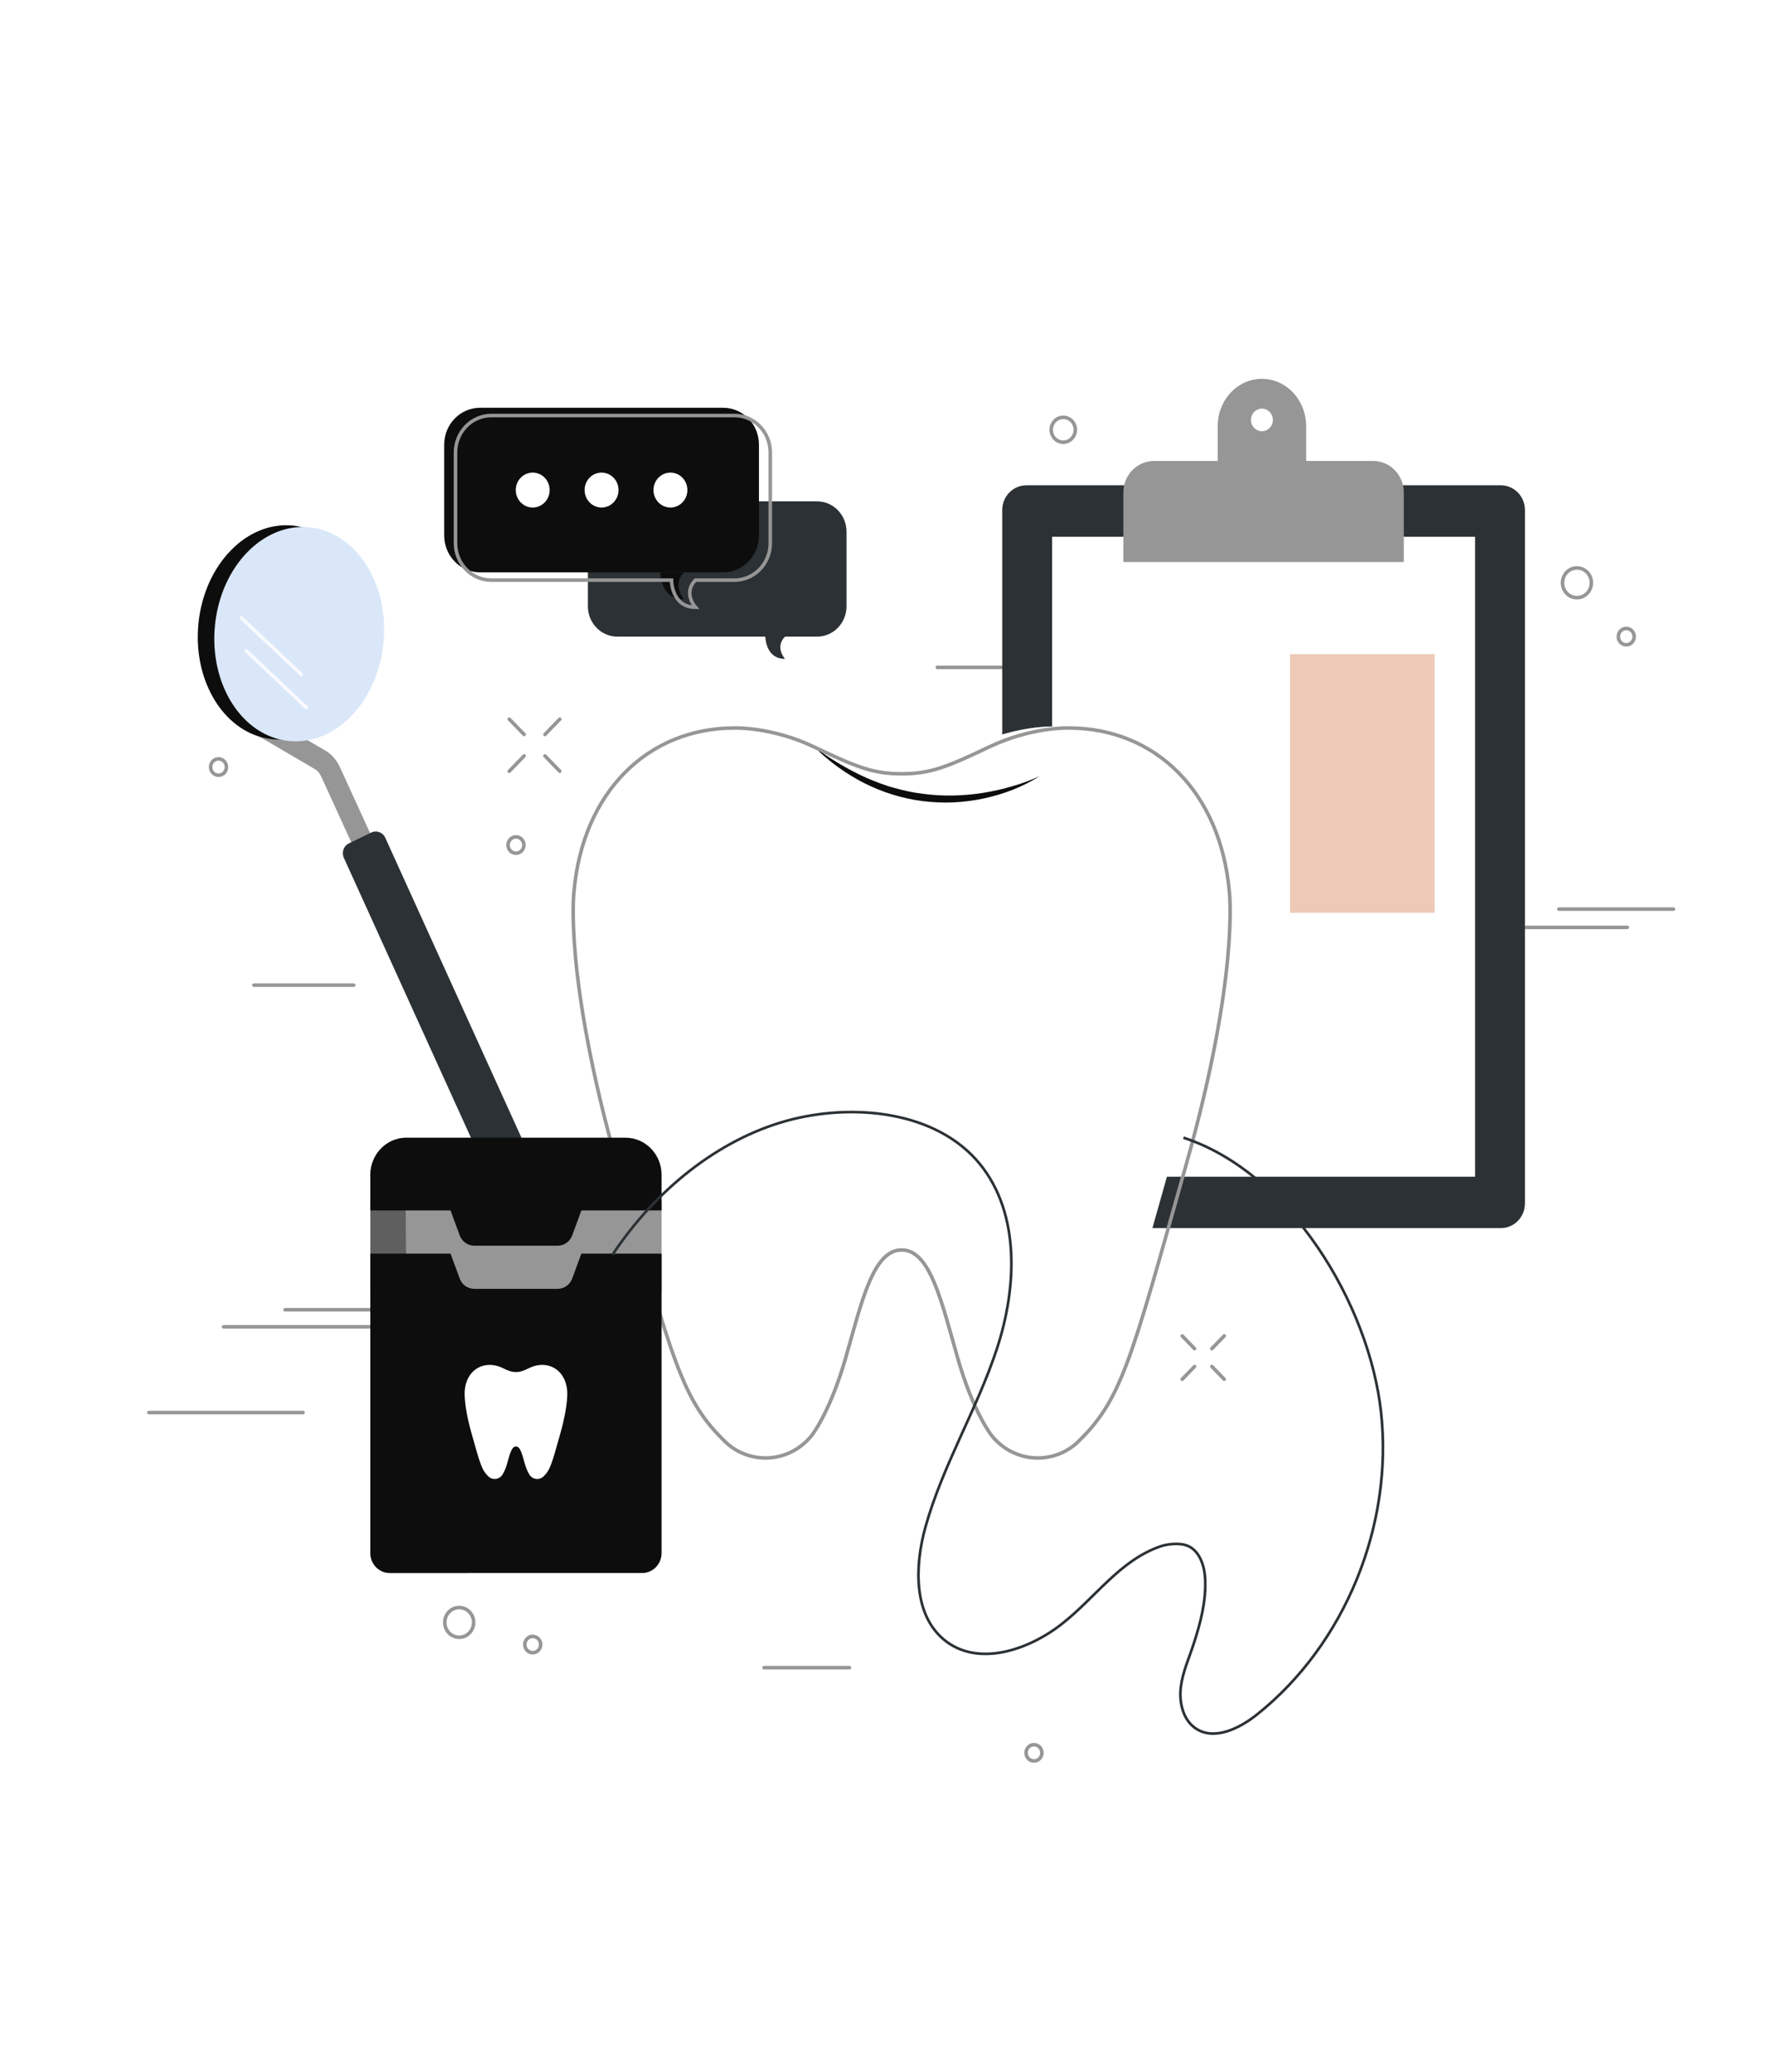 <svg width="393" height="460" viewBox="0 0 393 460" fill="none" xmlns="http://www.w3.org/2000/svg">
<g filter="url(#filter0_dd_1_11429)">
<path d="M98.319 105.727C95.87 120.344 94.108 135.261 88.715 149.013C78.692 174.573 57.147 193.643 45.532 218.476C27.061 257.965 38.849 309.963 72.385 336.932C82.311 344.913 93.731 350.778 105.602 355.101C148.203 370.611 194.368 364.688 235.042 344.415C275.716 324.142 307.467 289.156 329.275 248.378C347.408 214.473 359.161 172.865 350.93 139.233C347.933 126.982 338.791 114.804 328.907 107.327C311.274 93.989 287.448 95.393 265.756 92.492C245.613 89.799 229.164 85.483 211.657 74.871C192.871 63.485 182.256 41.003 160.031 37.796C151.036 36.498 139.967 38.908 132.004 44.099C122.998 49.97 114.031 59.608 108.973 69.32C103.111 80.579 100.412 93.237 98.319 105.727Z" fill="white"/>
<path d="M298.328 310.152C292.443 314.88 286.405 319.788 282.746 326.49C279.088 333.192 278.376 342.216 283.044 348.214C287.484 353.917 295.258 355.351 302.341 355.773C309.49 356.199 316.675 355.999 323.792 355.18C335.152 353.871 347.28 350.354 354.059 340.869C358.096 335.221 359.718 328.089 360.173 321.091C360.799 311.46 359.163 301.2 353.199 293.757C347.872 287.111 341.627 283.819 333.551 284.883C330.564 285.277 326.833 287.297 324.452 289.17C320.362 292.388 316.331 295.689 312.274 298.949C307.625 302.682 302.976 306.417 298.328 310.152Z" fill="white"/>
<path d="M346.114 169.816H371.557" stroke="#969696" stroke-width="0.786" stroke-miterlimit="10" stroke-linecap="round" stroke-linejoin="round"/>
<path d="M335.886 173.87H361.33" stroke="#969696" stroke-width="0.786" stroke-miterlimit="10" stroke-linecap="round" stroke-linejoin="round"/>
<path d="M208.118 116.152H227.657" stroke="#969696" stroke-width="0.786" stroke-miterlimit="10" stroke-linecap="round" stroke-linejoin="round"/>
<path d="M63.289 258.756H116.233" stroke="#969696" stroke-width="0.786" stroke-miterlimit="10" stroke-linecap="round" stroke-linejoin="round"/>
<path d="M49.628 262.541H102.572" stroke="#969696" stroke-width="0.786" stroke-miterlimit="10" stroke-linecap="round" stroke-linejoin="round"/>
<path d="M33.056 281.572H67.287" stroke="#969696" stroke-width="0.786" stroke-miterlimit="10" stroke-linecap="round" stroke-linejoin="round"/>
<path d="M56.362 186.688H78.533" stroke="#969696" stroke-width="0.786" stroke-miterlimit="10" stroke-linecap="round" stroke-linejoin="round"/>
<path d="M169.64 338.208H188.597" stroke="#969696" stroke-width="0.786" stroke-miterlimit="10" stroke-linecap="round" stroke-linejoin="round"/>
<path opacity="0.57" d="M74.198 230.016C74.198 228.734 73.189 227.695 71.945 227.695C70.701 227.695 69.692 228.734 69.692 230.016C69.692 231.299 70.701 232.338 71.945 232.338C73.189 232.338 74.198 231.299 74.198 230.016Z" fill="white"/>
<path opacity="0.57" d="M278.368 255.608C278.368 254.326 277.36 253.287 276.116 253.287C274.871 253.287 273.863 254.326 273.863 255.608C273.863 256.89 274.871 257.929 276.116 257.929C277.36 257.929 278.368 256.889 278.368 255.608Z" fill="white"/>
<path opacity="0.57" d="M215.075 95.06C215.075 93.778 214.067 92.739 212.822 92.739C211.578 92.739 210.57 93.778 210.57 95.06C210.57 96.343 211.578 97.382 212.822 97.382C214.067 97.381 215.075 96.342 215.075 95.06Z" fill="white"/>
<path d="M236.084 66.164C237.562 66.164 238.761 64.929 238.761 63.406C238.761 61.882 237.562 60.647 236.084 60.647C234.605 60.647 233.406 61.882 233.406 63.406C233.406 64.929 234.605 66.164 236.084 66.164Z" stroke="#969696" stroke-width="0.786" stroke-miterlimit="10"/>
<path d="M114.565 157.409C115.538 157.409 116.326 156.596 116.326 155.594C116.326 154.592 115.538 153.78 114.565 153.78C113.593 153.78 112.805 154.592 112.805 155.594C112.805 156.596 113.593 157.409 114.565 157.409Z" stroke="#969696" stroke-width="0.786" stroke-miterlimit="10"/>
<path d="M231.339 357.114C231.339 356.112 230.551 355.3 229.579 355.3C228.606 355.3 227.818 356.112 227.818 357.114C227.818 358.116 228.606 358.928 229.579 358.928C230.551 358.928 231.339 358.116 231.339 357.114Z" stroke="#969696" stroke-width="0.786" stroke-miterlimit="10"/>
<path d="M48.519 140.093C49.492 140.093 50.28 139.28 50.28 138.278C50.28 137.276 49.492 136.464 48.519 136.464C47.547 136.464 46.758 137.276 46.758 138.278C46.758 139.28 47.547 140.093 48.519 140.093Z" stroke="#969696" stroke-width="0.786" stroke-miterlimit="10"/>
<path d="M101.958 331.462C103.727 331.462 105.161 329.984 105.161 328.161C105.161 326.338 103.727 324.86 101.958 324.86C100.189 324.86 98.755 326.338 98.755 328.161C98.755 329.984 100.189 331.462 101.958 331.462Z" stroke="#969696" stroke-width="0.786" stroke-miterlimit="10"/>
<path d="M120.039 333.077C120.039 332.075 119.251 331.262 118.278 331.262C117.306 331.262 116.518 332.075 116.518 333.077C116.518 334.079 117.306 334.891 118.278 334.891C119.251 334.891 120.039 334.079 120.039 333.077Z" stroke="#969696" stroke-width="0.786" stroke-miterlimit="10"/>
<path d="M361.085 111.139C362.057 111.139 362.846 110.326 362.846 109.324C362.846 108.322 362.057 107.51 361.085 107.51C360.112 107.51 359.324 108.322 359.324 109.324C359.324 110.326 360.112 111.139 361.085 111.139Z" stroke="#969696" stroke-width="0.786" stroke-miterlimit="10"/>
<path d="M350.135 100.681C351.904 100.681 353.338 99.203 353.338 97.38C353.338 95.557 351.904 94.079 350.135 94.079C348.366 94.079 346.932 95.557 346.932 97.38C346.932 99.203 348.366 100.681 350.135 100.681Z" stroke="#969696" stroke-width="0.786" stroke-miterlimit="10"/>
<path d="M113.073 139.21L116.376 135.805" stroke="#969696" stroke-width="0.786" stroke-miterlimit="10" stroke-linecap="round" stroke-linejoin="round"/>
<path d="M120.993 131.048L124.296 127.643" stroke="#969696" stroke-width="0.786" stroke-miterlimit="10" stroke-linecap="round" stroke-linejoin="round"/>
<path d="M124.296 139.21L120.993 135.805" stroke="#969696" stroke-width="0.786" stroke-miterlimit="10" stroke-linecap="round" stroke-linejoin="round"/>
<path d="M116.376 131.048L113.072 127.643" stroke="#969696" stroke-width="0.786" stroke-miterlimit="10" stroke-linecap="round" stroke-linejoin="round"/>
<path d="M262.488 274.179L265.234 271.35" stroke="#969696" stroke-width="0.786" stroke-miterlimit="10" stroke-linecap="round" stroke-linejoin="round"/>
<path d="M269.072 267.394L271.818 264.564" stroke="#969696" stroke-width="0.786" stroke-miterlimit="10" stroke-linecap="round" stroke-linejoin="round"/>
<path d="M271.818 274.179L269.072 271.35" stroke="#969696" stroke-width="0.786" stroke-miterlimit="10" stroke-linecap="round" stroke-linejoin="round"/>
<path d="M265.234 267.394L262.488 264.564" stroke="#969696" stroke-width="0.786" stroke-miterlimit="10" stroke-linecap="round" stroke-linejoin="round"/>
<path opacity="0.57" d="M199.355 309.225C234.618 309.225 263.204 306.57 263.204 303.295C263.204 300.02 234.618 297.365 199.355 297.365C164.092 297.365 135.506 300.02 135.506 303.295C135.506 306.57 164.092 309.225 199.355 309.225Z" fill="white"/>
<path d="M78.906 156.969L71.423 140.609C70.88 139.424 70.387 139.018 69.974 138.777L57.221 131.308L59.505 127.167L72.257 134.636C73.695 135.477 74.758 136.73 75.603 138.579L83.087 154.938L78.906 156.969Z" fill="#969696"/>
<path d="M77.463 155.222C76.296 155.785 75.794 157.217 76.341 158.419L137.144 292.3C137.832 293.813 139.133 294.828 140.599 295.178C141.67 295.434 142.828 295.335 143.901 294.817C146.441 293.59 147.535 290.471 146.343 287.853L85.54 153.972C84.993 152.77 83.604 152.252 82.437 152.816L77.463 155.222Z" fill="#2B3134"/>
<path d="M81.469 110.379C82.78 97.288 75.469 85.784 65.14 84.684C54.81 83.585 45.373 93.307 44.061 106.399C42.749 119.491 50.06 130.995 60.39 132.094C70.72 133.193 80.157 123.471 81.469 110.379Z" fill="#0D0D0D"/>
<path d="M85.14 110.77C86.452 97.678 79.141 86.174 68.811 85.075C58.481 83.976 49.044 93.698 47.733 106.79C46.421 119.881 53.732 131.385 64.061 132.484C74.391 133.584 83.829 123.862 85.14 110.77Z" fill="#DAE7F9"/>
<path opacity="0.8" d="M54.679 112.47L67.993 125.047" stroke="white" stroke-width="0.786" stroke-miterlimit="10" stroke-linecap="round" stroke-linejoin="round"/>
<path opacity="0.8" d="M53.572 105.138L66.886 117.715" stroke="white" stroke-width="0.786" stroke-miterlimit="10" stroke-linecap="round" stroke-linejoin="round"/>
<path d="M333.249 240.629H227.866C224.917 240.629 222.527 238.165 222.527 235.127V81.24C222.527 78.202 224.917 75.739 227.866 75.739H333.25C336.198 75.739 338.589 78.202 338.589 81.24V235.127C338.588 238.165 336.198 240.629 333.249 240.629Z" fill="#2B3134"/>
<path d="M327.514 229.219V87.15L233.598 87.15L233.598 229.219L327.514 229.219Z" fill="white"/>
<path d="M319.212 102.635H241.902V108.233H319.212V102.635Z" fill="white"/>
<path d="M280.557 113.22H241.902V118.731H280.557V113.22Z" fill="white"/>
<path d="M280.557 121.869H241.902V127.381H280.557V121.869Z" fill="white"/>
<path d="M280.557 130.519H241.902V136.03H280.557V130.519Z" fill="white"/>
<path d="M280.557 139.168H241.902V144.68H280.557V139.168Z" fill="white"/>
<path d="M280.557 147.818H241.902V153.329H280.557V147.818Z" fill="white"/>
<path d="M280.557 156.467H241.902V161.978H280.557V156.467Z" fill="white"/>
<path d="M280.557 165.117H241.902V170.628H280.557V165.117Z" fill="white"/>
<path d="M318.545 113.22H286.414V170.627H318.545V113.22Z" fill="#EDCAB8"/>
<path d="M318.545 175.69H241.902V219.756H318.545V175.69Z" fill="white"/>
<path d="M311.689 92.76H249.425V77.316C249.425 73.463 252.455 70.341 256.193 70.341H304.921C308.659 70.341 311.689 73.463 311.689 77.316V92.76Z" fill="#969696"/>
<path d="M280.187 52.1C274.764 52.1 270.368 56.801 270.368 62.601V78.283H290.006V62.601C290.005 56.801 285.609 52.1 280.187 52.1ZM280.187 63.73C278.842 63.73 277.751 62.606 277.751 61.22C277.751 59.834 278.842 58.711 280.187 58.711C281.531 58.711 282.622 59.834 282.622 61.22C282.621 62.606 281.531 63.73 280.187 63.73Z" fill="#969696"/>
<path d="M196.759 139.45C190.463 139.45 186.802 138.009 177.364 133.507C167.927 129.005 159.684 129.282 159.684 129.282C140.276 129.282 125.985 143.592 124.004 165.496C124.004 165.496 121.66 184.017 133.587 226.257C145.995 270.2 147.888 278.664 158.139 288.273C160.426 290.195 163.347 291.348 166.528 291.348C170.601 291.348 174.246 289.459 176.683 286.484C176.683 286.484 180.772 281.545 184.355 269.029C187.88 256.712 190.405 245.167 196.759 245.167C203.113 245.167 205.637 256.712 209.163 269.029C212.745 281.546 216.835 286.484 216.835 286.484C219.271 289.458 222.916 291.348 226.989 291.348C230.171 291.348 233.092 290.195 235.379 288.273C245.629 278.664 247.523 270.2 259.93 226.257C271.857 184.017 269.513 165.496 269.513 165.496C267.533 143.592 253.241 129.282 233.834 129.282C233.834 129.282 225.59 129.005 216.153 133.507C206.716 138.009 203.055 139.45 196.759 139.45Z" fill="white"/>
<g opacity="0.45">
<path d="M159.878 276.012C145.738 236.68 135.57 192.472 134.024 165.384C133.358 153.712 136.348 141.87 141.213 134.44C131.658 140.456 125.279 151.399 124.005 165.496C124.005 165.496 121.661 184.016 133.588 226.256C145.996 270.199 147.889 278.664 158.139 288.272C160.427 290.195 163.347 291.348 166.529 291.348C169.833 291.348 172.843 290.09 175.167 288.032C165.257 289.037 159.878 276.012 159.878 276.012Z" fill="white"/>
</g>
<path opacity="0.45" d="M212.062 145.29C221.171 145.29 226.242 141.573 233.87 139.27C241.219 137.051 250.952 136.754 258.316 139.29C252.059 132.905 243.594 129.282 233.833 129.282C233.833 129.282 225.589 129.005 216.153 133.507C206.716 138.009 203.054 139.45 196.759 139.45C192.588 139.45 189.565 138.81 185.26 137.074C196.444 145.858 212.062 145.29 212.062 145.29Z" fill="white"/>
<path d="M230.838 140.293C227.032 142.728 222.728 144.347 218.304 145.277C216.091 145.757 213.833 146.016 211.568 146.133C209.301 146.219 207.027 146.103 204.772 145.829C200.264 145.246 195.858 143.862 191.803 141.802C187.746 139.737 184.043 137.01 180.805 133.834C184.436 136.526 188.285 138.833 192.316 140.654C194.353 141.512 196.403 142.339 198.53 142.895C200.641 143.499 202.79 143.972 204.968 144.223C209.312 144.811 213.737 144.709 218.091 144.038C220.268 143.695 222.434 143.23 224.562 142.6C226.702 142.005 228.797 141.23 230.838 140.293Z" fill="#0D0D0D"/>
<path opacity="0.45" d="M250.786 171.353C251.933 174.728 251.746 178.405 252.089 181.963C252.199 183.1 252.421 184.341 253.276 185.07C253.831 185.543 254.575 185.72 255.295 185.738C257.516 185.795 259.616 184.456 260.968 182.639C262.32 180.823 263.38 178.392 263.829 176.15C264.727 171.662 264.745 167.422 263.829 162.939C263.227 159.996 261.775 156.723 259.526 154.685C257.402 152.759 254.523 151.913 251.732 152.313C246.903 153.005 244.807 157.233 246.233 161.869C247.275 165.257 249.648 168.004 250.786 171.353Z" fill="white"/>
<path d="M200.197 139.776C193.902 139.776 190.241 138.335 180.805 133.834C171.369 129.332 163.126 129.61 163.126 129.61C143.721 129.61 129.431 143.918 127.451 165.819C127.451 165.819 125.107 184.338 137.033 226.573C149.439 270.511 151.332 278.974 161.581 288.581C163.868 290.504 166.788 291.657 169.97 291.657C174.042 291.657 177.687 289.768 180.123 286.794C180.123 286.794 184.212 281.856 187.795 269.341C191.32 257.025 193.844 245.48 200.197 245.48C206.55 245.48 209.074 257.024 212.599 269.341C216.181 281.856 220.27 286.794 220.27 286.794C222.707 289.768 226.351 291.657 230.424 291.657C233.605 291.657 236.525 290.504 238.813 288.581C249.061 278.974 250.955 270.511 263.361 226.573C275.286 184.338 272.942 165.819 272.942 165.819C270.962 143.918 256.672 129.61 237.267 129.61C237.267 129.61 229.024 129.332 219.589 133.834C210.153 138.336 206.491 139.776 200.197 139.776Z" stroke="#969696" stroke-width="0.786" stroke-miterlimit="10"/>
<path d="M146.894 234.461H82.227V254.972H146.894V234.461Z" fill="#969696"/>
<path d="M102.069 242.239C102.576 243.619 103.859 244.532 105.29 244.532H123.832C125.264 244.532 126.546 243.619 127.053 242.239L129.084 236.711H146.894V228.817C146.894 224.256 143.306 220.559 138.88 220.559H90.24C85.814 220.559 82.226 224.256 82.226 228.817V236.711H100.036L102.069 242.239Z" fill="#0D0D0D"/>
<path d="M129.085 246.291L127.053 251.819C126.546 253.199 125.263 254.111 123.832 254.111H105.29C103.858 254.111 102.576 253.198 102.069 251.819L100.037 246.291H82.228V312.767C82.228 315.211 84.151 317.193 86.523 317.193H142.6C144.972 317.193 146.895 315.211 146.895 312.767V246.291H129.085Z" fill="#0D0D0D"/>
<path d="M114.56 272.582C113.576 272.582 113.004 272.357 111.529 271.653C110.054 270.949 108.765 270.993 108.765 270.993C105.732 270.993 103.498 273.229 103.19 276.653C103.19 276.653 102.823 279.547 104.687 286.148C106.626 293.016 106.922 294.339 108.524 295.841C108.882 296.141 109.338 296.322 109.835 296.322C110.472 296.322 111.042 296.026 111.422 295.561C111.422 295.561 112.061 294.789 112.621 292.833C113.172 290.908 113.566 289.104 114.559 289.104C115.552 289.104 115.946 290.909 116.497 292.833C117.057 294.789 117.697 295.561 117.697 295.561C118.077 296.026 118.647 296.322 119.284 296.322C119.781 296.322 120.237 296.141 120.595 295.841C122.197 294.339 122.493 293.016 124.432 286.148C126.296 279.547 125.929 276.653 125.929 276.653C125.62 273.229 123.387 270.993 120.353 270.993C120.353 270.993 119.065 270.949 117.591 271.653C116.116 272.357 115.544 272.582 114.56 272.582Z" fill="white"/>
<path opacity="0.4" d="M103.835 317.193H86.523C84.151 317.193 82.228 315.211 82.228 312.767V254.972V246.291V236.712V234.462V228.818C82.228 224.257 85.816 220.56 90.242 220.56C90.242 220.56 87.46 307.821 103.835 317.193Z" fill="#0D0D0D"/>
<path d="M135.997 246.543C145.555 232.141 159.52 220.989 174.631 216.817C189.175 212.803 207.895 214.52 217.57 226.409C226.509 237.394 225.818 253.765 221.367 267.349C216.916 280.933 209.287 293.288 205.458 307.071C203.079 315.639 202.817 326.29 209.514 331.928C216.884 338.132 228.159 334.461 235.735 328.526C243.311 322.59 248.61 314.416 257.631 311.29C259.274 310.72 262.069 310.432 263.799 311.2C266.471 312.386 267.46 315.806 267.586 318.519C267.817 323.474 266.578 328.144 265.06 332.851C264.033 336.035 262.611 339.125 262.191 342.451C261.77 345.779 262.588 349.544 265.225 351.511C269.333 354.577 275.077 351.814 279.089 348.617C298.605 333.067 309.424 306.658 306.626 281.401C303.973 257.457 286.415 228.265 262.768 220.559" stroke="#2B3134" stroke-width="0.59" stroke-miterlimit="10"/>
<path d="M181.422 109.325H137.064C133.455 109.325 130.53 106.31 130.53 102.591V86.033C130.53 82.314 133.455 79.299 137.064 79.299H181.422C185.031 79.299 187.957 82.314 187.957 86.033V102.591C187.956 106.31 185.03 109.325 181.422 109.325Z" fill="#2B3134"/>
<path d="M169.934 109.324C169.934 109.324 169.934 114.268 174.305 114.268C174.305 114.268 171.958 111.681 174.305 109.324H169.934Z" fill="#2B3134"/>
<path d="M160.56 95.06H106.579C102.187 95.06 98.627 91.39 98.627 86.865V66.715C98.627 62.188 102.187 58.52 106.579 58.52H160.56C164.953 58.52 168.512 62.189 168.512 66.715V86.864C168.512 91.39 164.952 95.06 160.56 95.06Z" fill="#0D0D0D"/>
<path d="M146.58 95.059C146.58 95.059 146.58 101.075 151.899 101.075C151.899 101.075 149.043 97.928 151.899 95.059H146.58Z" fill="#0D0D0D"/>
<path d="M137.332 76.789C137.332 74.647 135.647 72.911 133.569 72.911C131.491 72.911 129.805 74.647 129.805 76.789C129.805 78.931 131.491 80.667 133.569 80.667C135.647 80.667 137.332 78.932 137.332 76.789Z" fill="white"/>
<path d="M122.041 76.789C122.041 74.647 120.356 72.911 118.278 72.911C116.2 72.911 114.515 74.647 114.515 76.789C114.515 78.931 116.2 80.668 118.278 80.668C120.357 80.668 122.041 78.932 122.041 76.789Z" fill="white"/>
<path d="M152.623 76.789C152.623 74.647 150.938 72.911 148.86 72.911C146.782 72.911 145.096 74.647 145.096 76.789C145.096 78.931 146.782 80.667 148.86 80.667C150.938 80.667 152.623 78.932 152.623 76.789Z" fill="white"/>
<path d="M163.074 60.246H109.092C104.701 60.246 101.14 63.916 101.14 68.441V88.591C101.14 93.117 104.701 96.785 109.092 96.785H149.094C149.094 96.785 149.094 102.801 154.414 102.801C154.414 102.801 151.558 99.654 154.414 96.785H163.075C167.467 96.785 171.027 93.116 171.027 88.591V68.442C171.027 63.916 167.466 60.246 163.074 60.246Z" stroke="#969696" stroke-width="0.786" stroke-miterlimit="10"/>
</g>
<defs>
<filter id="filter0_dd_1_11429" x="-31.337" y="5.45" width="467.286" height="454.438" filterUnits="userSpaceOnUse" color-interpolation-filters="sRGB">
<feFlood flood-opacity="0" result="BackgroundImageFix"/>
<feColorMatrix in="SourceAlpha" type="matrix" values="0 0 0 0 0 0 0 0 0 0 0 0 0 0 0 0 0 0 127 0" result="hardAlpha"/>
<feOffset dy="32"/>
<feGaussianBlur stdDeviation="32"/>
<feComposite in2="hardAlpha" operator="out"/>
<feColorMatrix type="matrix" values="0 0 0 0 0 0 0 0 0 0 0 0 0 0 0 0 0 0 0.04 0"/>
<feBlend mode="normal" in2="BackgroundImageFix" result="effect1_dropShadow_1_11429"/>
<feColorMatrix in="SourceAlpha" type="matrix" values="0 0 0 0 0 0 0 0 0 0 0 0 0 0 0 0 0 0 127 0" result="hardAlpha"/>
<feMorphology radius="1" operator="dilate" in="SourceAlpha" result="effect2_dropShadow_1_11429"/>
<feOffset/>
<feGaussianBlur stdDeviation="1"/>
<feComposite in2="hardAlpha" operator="out"/>
<feColorMatrix type="matrix" values="0 0 0 0 0 0 0 0 0 0 0 0 0 0 0 0 0 0 0.02 0"/>
<feBlend mode="normal" in2="effect1_dropShadow_1_11429" result="effect2_dropShadow_1_11429"/>
<feBlend mode="normal" in="SourceGraphic" in2="effect2_dropShadow_1_11429" result="shape"/>
</filter>
</defs>
</svg>
